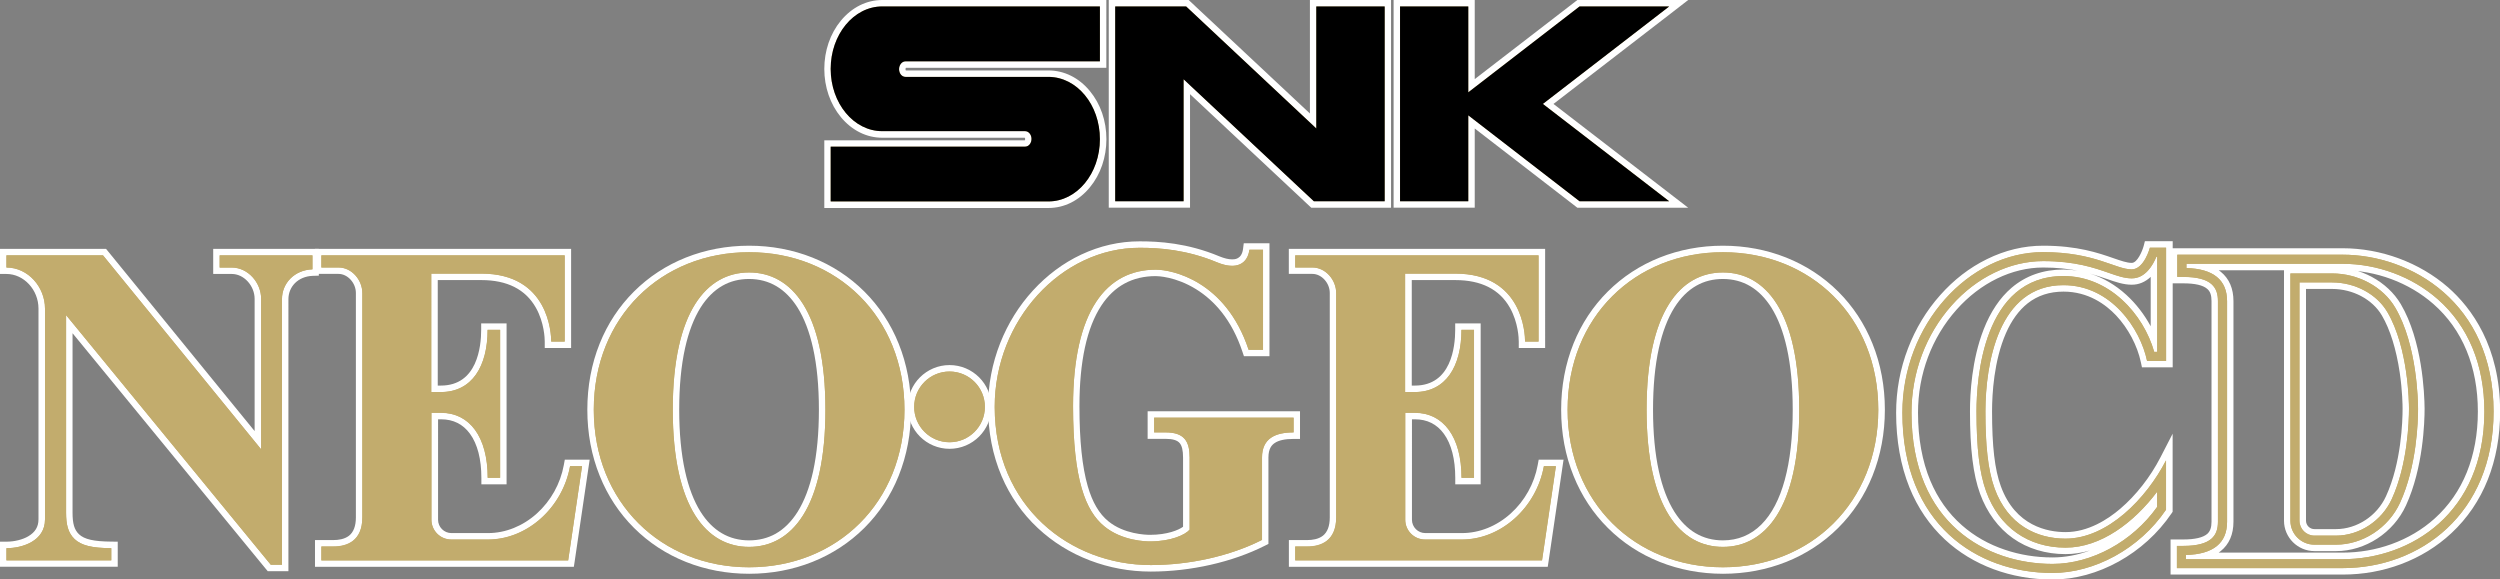 <?xml version="1.0" encoding="utf-8"?>
<!-- Generator: Adobe Illustrator 26.0.2, SVG Export Plug-In . SVG Version: 6.00 Build 0)  -->
<svg version="1.1" id="Layer_1" xmlns="http://www.w3.org/2000/svg" xmlns:xlink="http://www.w3.org/1999/xlink" x="0px" y="0px"
	 viewBox="0 0 3839 889.8" style="enable-background:new 0 0 3839 889.8;" xml:space="preserve">
<rect x="0" y="0" width="3839" height="889.8" fill="#808080" stroke="none"/>
<style type="text/css">
	.st0{display:none;}
	.st1{display:inline;}
	.st2{fill:#ED1C24;}
	.st3{fill-rule:evenodd;clip-rule:evenodd;fill:#FFD100;}
	.st4{fill:#231F20;}
	.st5{fill:#C2AC6D;}
	.st6{fill:#FCEA3C;}
	.st7{fill:#299DD8;}
	.st8{fill-rule:evenodd;clip-rule:evenodd;fill:#F91716;}
	.st9{fill:#F91716;}
	.st10{fill:#22CDC4;}
	.st11{fill:#CBB470;}
	.st12{fill:#FFFFFF;}
</style>
<g class="st0">
	<g class="st1">
		<g>
			<g>
				<g>
					<g>
						<g>
							<g>
								<g>
									<path d="M3724.1-79.6c-18.8-32-57.1-52.7-97.4-52.7h-64.3v381.8c0,20.4,16.6,36.9,37,36.9h33.4c41.3,0,81.1-26,98.8-64.6
										c25.8-56.2,27.8-125.4,27.8-145.2C3759.3,66.6,3758.4-21.4,3724.1-79.6z M3718.9,215.9c-15.5,33.8-50.2,56.5-86.2,56.5
										h-33.4c-12.7,0-23-10.3-23-23v-367.9h50.4c35.5,0,69.1,18,85.4,45.9c32.3,55.1,33.3,139.6,33.3,149
										C3745.4,95.6,3743.5,162.2,3718.9,215.9z"/>
									<path d="M3642.8-161.2h-255v34.3h9.1c44.5,0,53.6,16.7,53.6,37.4V251c0,20.6-9.2,37.4-53.6,37.4h-9.8v34.3h74.9h101.6h79.4
										c118.8,0,232.9-83,232.9-241.9C3875.7-87.2,3748.4-161.2,3642.8-161.2z M3642.8,308.7H3401v-6.5
										c42.1-1,63.5-18.3,63.5-51.2V-89.6c0-32.8-21.1-50-62.7-51.2v-6.5h241.1c53.8,0,107.3,19.9,146.8,54.6
										c47.2,41.4,72.1,101.4,72.1,173.5C3861.8,237.3,3748.3,308.7,3642.8,308.7z"/>
								</g>
								<path d="M3211.9-114.3c74,0,118.9,67.6,129.2,117h29.4v-174.9h-25c0,0-8.8,33.5-28.1,33.5c-25.1,0-56.7-26.6-136.8-26.6
									c-114.8,0-217.1,112.1-217.1,247.9C2963.5,255,3078.7,330,3195,330c64.5,0,134.3-37,175.4-97.6v-76.1
									c-30.1,58.5-90,120.7-155.2,120.7c-44,0-88.8-20.8-109.4-77.4c-10.6-29.1-14.2-67.9-14.2-119.2
									C3091.7,8.1,3110.8-114.3,3211.9-114.3z M3077.8,80.4c0,57.2,4.6,95.4,15,123.9c20,55,64.7,86.6,122.5,86.6
									c54.5,0,105.7-39,141.3-86.4V228c-38.1,53.6-101,88-161.5,88c-100.4,0-217.6-61.1-217.6-233.5c0-61.7,22-120.6,62-165.6
									c38.5-43.4,90-68.4,141.2-68.4c49,0,78.9,10.4,100.8,18c13.8,4.8,24.7,8.6,36,8.6c20.9,0,32.6-20.4,38-33.5h1.2v147h-4.6
									c-16.8-58.6-69.2-117-140.1-117C3087.5-128.2,3077.8,31.5,3077.8,80.4z"/>
							</g>
						</g>
						<path d="M509-160.3H365.8v18.8h18.7c25,0,45.3,23.3,45.3,48.3v232.3L185.7-160.3h-149v18.8c33.3,0,59.5,30,59.5,63.4v325.5
							c0,33.3-35.1,44.3-59.5,44.3v18.8h161.8v-18.8c-30.3-0.2-46.3-4.3-56.7-14.1c-10.3-9.8-13.1-22.8-13.1-40.7v-305l316,385.3
							H462v-410c0-24.3,19-44.9,47-45.9V-160.3z"/>
						<circle cx="1492.5" cy="73.7" r="54.6"/>
						<g>
							<path d="M1808.3,90.3V113h17.8c28.9,0,37,13.9,37,38.8v111.3c-6.6,8-29.1,18.2-61,18.2c-6.5,0-43.3-0.7-70.8-23.3
								c-28.8-23.6-48.2-71.5-48.2-185.3c0-148.2,52.1-210.9,127.7-210.9c24.6,0,107.9,16.6,143.4,123.7h22.2V-169h-21
								c-2.7,20.8-19.1,32.3-50.1,19.4c-46.8-19.5-88.7-22.4-119.4-22.4c-120.9,0-223.8,111.9-223.8,245.6
								c0,154,116.3,244.2,241.1,244.2c59.2,0,121.9-13.7,171.6-38.8V151.8c0-29.8,20.8-38.8,48.8-38.8V90.3H1808.3L1808.3,90.3z"/>
						</g>
						<g>
							<path d="M906.7,165.2C895,229.7,839.4,280.1,777,278.5h-53.8c-16.9,0-30.6-13.7-30.6-30.6v-165h14.8
								c44,0,72.1,36.9,72.1,100.3h19.2V70.8v-5.7V-45.2h-19.3c0,55.8-23.6,96.1-72.2,96.1h-14.8V-132h77.4
								C874-132,877.6-39.1,877.6-27.1h20.8V-128v-32.3H522.8v18.7h26.5c20.3,0,36.7,19.2,36.7,39.4v346.6
								c0,36.5-23.9,44.8-44.2,44.8h-19v21.4H586h317.8l21.4-145.4L906.7,165.2L906.7,165.2z"/>
							<g>
								<g>
									<path d="M1183.1-165.2c-135.5,0-239.8,99.8-239.8,243.2s104.4,243.2,239.8,243.2c135.5,0,239.9-99.8,239.9-243.2
										S1318.6-165.2,1183.1-165.2z M1183.1,289.8c-65.1,0-117.8-59.6-117.8-211.8s52.8-211.8,117.8-211.8
										c65.1,0,117.8,59.6,117.8,211.8C1301,230.2,1248.2,289.8,1183.1,289.8z"/>
								</g>
							</g>
						</g>
						<g>
							<path d="M2410,165.2c-11.7,64.5-67.3,114.9-129.7,113.3h-53.8c-16.9,0-30.6-13.7-30.6-30.6v-165h14.8
								c44,0,72.1,36.9,72.1,100.3h19.3V70.8v-5.7V-45.2h-19.4c0,55.8-23.6,96.1-72.2,96.1h-14.8V-132h77.4
								c104.2,0,107.8,92.9,107.8,104.9h20.8V-128v-32.3h-375.6v18.7h26.5c20.3,0,36.7,19.2,36.7,39.4v346.6
								c0,36.5-23.9,44.8-44.2,44.8h-19v21.4h63.2h317.8l21.4-145.4L2410,165.2L2410,165.2z"/>
							<g>
								<g>
									<path d="M2686.3-165.2c-135.5,0-239.8,99.8-239.8,243.2s104.4,243.2,239.8,243.2c135.5,0,239.9-99.8,239.9-243.2
										S2821.8-165.2,2686.3-165.2z M2686.3,289.8c-65.1,0-117.8-59.6-117.8-211.8s52.8-211.8,117.8-211.8
										c65.1,0,117.8,59.6,117.8,211.8C2804.3,230.2,2751.4,289.8,2686.3,289.8z"/>
								</g>
							</g>
						</g>
					</g>
				</g>
			</g>
		</g>
	</g>
	<g class="st1">
		<g>
			<g>
				<g>
					<g>
						<g>
							<g>
								<path d="M1309,894.4c0,53.1,35.7,96.1,79.5,96.1h220.7c5.5,0,9.9,5.5,9.9,12c0,6.7-4.4,12-9.9,12H1309v84.5h336.1
									c44,0,79.5-43.1,79.5-96.2c0-53.1-35.5-96.1-79.5-96.1h-220.7c-5.5,0-9.9-5.3-9.9-12c0-6.5,4.4-12.1,9.9-12.1h300.2V798
									h-336.1C1344.6,798,1309,841.3,1309,894.4z"/>
								<g>
									<polygon points="2058.6,798 2058.6,986.3 1857.7,798 1748.2,798 1748.2,1098.7 1853.8,1098.7 1853.8,910.3 2054.9,1098.7 
										2164.2,1098.7 2164.2,798 									"/>
								</g>
								<polygon points="2603.4,798 2465.1,798 2293.3,930.5 2293.3,798 2187.9,798 2187.9,1098.7 2293.3,1098.7 2293.3,966 
									2465.1,1098.7 2603.4,1098.7 2408.4,948.4 								"/>
							</g>
						</g>
					</g>
				</g>
			</g>
		</g>
	</g>
</g>
<g class="st0">
	<g class="st1">
		<g>
			<g>
				<path class="st5" d="M1255.6,313.7v-94.5h305.2c2.7,0,4.9-3.1,4.9-7c0-3.7-2.3-7-4.9-7h-220.7c-46.6,0-84.5-45.4-84.5-101.1
					c0-55.9,37.9-101.4,84.5-101.4h341.1v94.6H1376c-2.6,0-4.9,3.4-4.9,7.1c0,3.9,2.2,7,4.9,7h220.7c46.6,0,84.5,45.4,84.5,101.1
					c0,55.8-37.9,101.2-84.5,101.2H1255.6z"/>
				<path class="st12" d="M1676.2,7.7v84.6H1376c-5.5,0-9.9,5.6-9.9,12.1c0,6.7,4.4,12,9.9,12h220.7c44,0,79.5,43,79.5,96.1
					c0,53.1-35.5,96.2-79.5,96.2h-336.1v-84.5h300.2c5.5,0,9.9-5.3,9.9-12c0-6.5-4.4-12-9.9-12h-220.7c-43.8,0-79.5-43-79.5-96.1
					c0-53.1,35.6-96.4,79.5-96.4H1676.2 M1686.2-2.3h-10h-336.1c-24.3,0-47,11.3-63.9,31.9c-16.5,20-25.6,46.5-25.6,74.5
					c0,28,9.1,54.4,25.6,74.3c17,20.5,39.6,31.8,63.9,31.8h220.1c0.2,0.3,0.5,1,0.5,2c0,1-0.3,1.7-0.5,2h-299.6h-10v10v84.5v10h10
					h336.1c24.3,0,47-11.3,64-31.8c16.5-19.9,25.5-46.4,25.5-74.4c0-28-9.1-54.4-25.5-74.3c-16.9-20.5-39.6-31.8-64-31.8h-220.1
					c-0.2-0.3-0.5-1-0.5-2c0-1,0.3-1.7,0.6-2.1h299.5h10v-10V7.7V-2.3L1686.2-2.3z"/>
			</g>
			<g>
				<polygon class="st5" points="2004.5,313.4 1810.4,131.5 1810.4,313.4 1694.8,313.4 1694.8,2.7 1811.3,2.7 2005.2,184.4 
					2005.2,2.7 2120.8,2.7 2120.8,313.4 				"/>
				<path class="st12" d="M2115.8,7.7v300.7h-109.3L1805.4,120v188.4h-105.6V7.7h109.5L2010.2,196V7.7H2115.8 M2125.8-2.3h-10
					h-105.6h-10v10v165.2L1816.1,0.4l-2.9-2.7h-4h-109.5h-10v10v300.7v10h10h105.6h10v-10V143l184.3,172.6l2.9,2.7h4h109.3h10v-10
					V7.7V-2.3L2125.8-2.3z"/>
			</g>
			<g>
				<polygon class="st5" points="2415,313.4 2249.9,185.8 2249.9,313.4 2134.5,313.4 2134.5,2.7 2249.9,2.7 2249.9,130 2415,2.7 
					2569.7,2.7 2368.2,158.1 2569.7,313.4 				"/>
				<path class="st12" d="M2555,7.7l-195,150.4l195,150.3h-138.3l-171.8-132.7v132.7h-105.4V7.7h105.4v132.5L2416.7,7.7H2555
					 M2584.3-2.3H2555h-138.3h-3.4l-2.7,2.1l-155.7,120.1V7.7v-10h-10h-105.4h-10v10v300.7v10h10h105.4h10v-10V196l155.7,120.3
					l2.7,2.1h3.4H2555h29.4l-23.2-17.9l-184.7-142.4l184.7-142.5L2584.3-2.3L2584.3-2.3z"/>
			</g>
			<g>
				<path class="st5" d="M3551,843.5c-23.2,0-42-18.8-42-41.9V414.8h69.3c42.1,0,82,21.7,101.7,55.2c14.7,25,25.2,58,31.1,98.1
					c3,19.9,4.7,41.5,4.9,60.6c0,20.2-2,90.2-28.3,147.3c-18.5,40.4-60,67.5-103.3,67.5H3551z M3532.9,801.5c0,9.9,8.1,18,18,18
					h33.4c34.1,0,67-21.5,81.7-53.6c24.2-52.7,26-118.4,26-137.3c0-9.3-0.9-92.4-32.6-146.5c-15.4-26.4-47.2-43.4-81.1-43.4h-45.4
					V801.5z"/>
				<path class="st12" d="M3578.3,419.8c40.3,0,78.6,20.7,97.4,52.7c34.3,58.3,35.2,146.3,35.3,156.2c0,19.8-2,89-27.8,145.2
					c-17.7,38.6-57.5,64.6-98.8,64.6H3551c-20.4,0-37-16.5-37-36.9V419.8H3578.3 M3550.9,824.5h33.4c36,0,70.7-22.7,86.2-56.5
					c24.6-53.6,26.5-120.2,26.5-139.4c0-9.4-1-93.9-33.3-149c-16.3-27.9-49.9-45.9-85.4-45.9h-50.4v367.8
					C3527.9,814.2,3538.2,824.5,3550.9,824.5 M3578.3,409.8H3514h-10v10v381.8c0,25.9,21.1,46.9,47,46.9h33.4
					c45.2,0,88.6-28.3,107.9-70.4c26.6-58,28.7-129,28.7-149.4v-0.1l0-0.1c-0.2-23.6-3.6-104.9-36.7-161.2
					C3663.8,432.4,3622.1,409.8,3578.3,409.8L3578.3,409.8z M3537.9,443.7h40.4c32.1,0,62.2,16.1,76.8,40.9
					c12.7,21.7,22.2,52.1,27.5,88c4.2,28.7,4.4,51.6,4.4,55.9c0,18.6-1.8,83.5-25.6,135.2c-13.9,30.3-44.9,50.7-77.1,50.7h-33.4
					c-7.2,0-13-5.8-13-13V443.7L3537.9,443.7z"/>
			</g>
			<g>
				<path class="st5" d="M3333.7,879.8v-44.3h14.8c42.7,0,48.6-15.6,48.6-32.4V462.6c0-16.8-5.9-32.4-48.6-32.4h-14.1v-44.3h260
					c58.3,0,116.4,21.6,159.4,59.3c35.9,31.4,78.6,89.5,78.7,187.7c0,75.5-25.4,139.2-73.5,184.2c-43.2,40.4-101.6,62.7-164.4,62.7
					H3333.7z M3594.4,855.9c103.1,0,214-69.8,214-222.9c0-70.7-24.3-129.3-70.4-169.7c-38.6-33.9-90.9-53.4-143.5-53.4h-214.8
					c22.2,5.9,41.4,20.3,41.4,52.7v340.6c0,32.4-19.1,46.8-41.5,52.7H3594.4z"/>
				<path class="st12" d="M3594.4,390.9c105.6,0,232.9,74.1,233.1,242c0,158.9-114.1,241.9-232.9,241.9h-79.4h-101.6h-74.9v-34.3
					h9.8c44.4,0,53.6-16.8,53.6-37.4V462.6c0-20.7-9.1-37.4-53.6-37.4h-9.1v-34.3H3594.4 M3352.6,860.9h241.8
					c105.5,0,219-71.4,219-227.9c0-72.1-24.9-132.1-72.1-173.5c-39.5-34.7-93-54.6-146.8-54.6h-241.1v6.5
					c41.6,1.2,62.7,18.4,62.7,51.2v340.6c0,32.9-21.4,50.2-63.5,51.2V860.9 M3594.4,380.9h-255h-10v10v34.3v10h10h9.1
					c18,0,30.4,2.9,37,8.5c4.6,4,6.6,9.8,6.6,18.9v340.5c0,9.1-2.1,14.9-6.7,18.9c-6.6,5.7-19,8.5-36.9,8.5h-9.8h-10v10v34.3v10h10
					h74.9h101.6h79.4c31.2,0,61.5-5.4,90-16.1c29.4-11,55.6-27.2,77.8-48c49.1-46,75.1-110.9,75.1-187.8
					c-0.1-100.1-43.8-159.4-80.4-191.5C3713.2,402.9,3653.9,380.9,3594.4,380.9L3594.4,380.9z M3403.4,414.9h191.2
					c51.4,0,102.5,19,140.2,52.1c44.9,39.4,68.7,96.8,68.7,166c0,68.8-23,126-66.6,165.2c-19.2,17.3-41.7,30.6-67,39.7
					c-24.1,8.6-49.4,13-75.4,13h-191.1c1.1-0.8,2.1-1.5,3.1-2.4c13.1-10.5,19.7-25.8,19.7-45.3V462.6c0-19.5-6.5-34.7-19.4-45.2
					C3405.6,416.5,3404.5,415.7,3403.4,414.9L3403.4,414.9z"/>
			</g>
			<g>
				<path class="st5" d="M3146.6,887.2c-63.1,0-120.9-21.4-162.8-60.4c-48.2-44.9-73.7-111.3-73.7-192c0-33.7,6.1-66.6,18.1-97.8
					c11.5-29.9,27.9-57,48.6-80.4c42.1-47.5,98.7-74.7,155.3-74.7c52.2,0,83.9,11,107,19.1c12.1,4.2,21.7,7.5,29.8,7.5
					c12.6,0,21.1-21.5,23.3-29.8l1-3.7l3.9,0h30v184.9h-38.5l-0.8-4c-5.5-26.4-20.2-54.2-39.5-74.6c-16.5-17.5-44.7-38.4-84.9-38.4
					c-42.4,0-73.8,22.6-93.4,67.2c-18.9,43.1-21.8,95.2-21.9,122.5c0,54.9,4.3,91.1,13.9,117.5c9.3,25.4,24,44.8,43.9,57.4
					c17.1,10.9,38.2,16.7,60.8,16.7c28.6,0,58.9-12.9,87.5-37.2c24.8-21.1,47.3-49.8,63.2-80.8l9.4-18.4v98.3l-0.9,1.3
					C3285,848,3214.6,887.2,3146.6,887.2z M3132.3,405.7c-49.7,0-99.8,24.3-137.5,66.7c-39.2,44.1-60.7,101.7-60.7,162.3
					c0,40.3,6.6,76.4,19.5,107.3c11.6,27.7,28.4,51.4,50,70.4c37.3,32.8,88.1,50.9,143.1,50.9c58.1,0,119.3-33.2,156.5-84.6v-7.5
					c-40.6,49.1-89.7,77-136.3,77c-60.1,0-106.4-32.8-127.2-89.9c-10.6-29-15.3-67.7-15.3-125.6c0-26.7,2.7-78.3,20.8-124.6
					c10.3-26.5,24.4-47.5,41.7-62.3c20.9-17.9,46.7-27,76.7-27c34.1,0,66.5,13.1,93.7,37.8c20,18.2,36,41.8,46,67.4V411.6
					c-9.2,13.5-21,20.7-34.2,20.7c-12.1,0-23.3-3.9-37.5-8.8l-0.2-0.1C3209.9,415.9,3180.4,405.7,3132.3,405.7z"/>
				<path class="st12" d="M3322.1,380v174.9h-29.4c-10.3-49.4-55.2-117-129.2-117c-101.1,0-120.2,122.4-120.3,194.7
					c0,51.3,3.6,90.1,14.2,119.2c20.6,56.6,65.4,77.4,109.4,77.4c65.2,0,125.1-62.2,155.2-120.7v76.1
					c-41.1,60.6-110.9,97.6-175.4,97.6c-116.3,0-231.5-75-231.5-247.4c0-135.8,102.3-247.9,217.1-247.9
					c80.1,0,111.7,26.6,136.8,26.6c19.3,0,28.1-33.5,28.1-33.5H3322.1 M3269.1,427.3c-11.3,0-22.2-3.8-36-8.6
					c-21.9-7.6-51.8-18-100.8-18c-51.2,0-102.7,25-141.2,68.4c-40,45-62,103.9-62,165.6c0,172.4,117.2,233.5,217.6,233.5
					c60.5,0,123.4-34.4,161.5-88v-23.5c-35.6,47.4-86.8,86.4-141.3,86.4c-57.8,0-102.5-31.6-122.5-86.6c-10.4-28.5-15-66.7-15-123.9
					c0-49,9.7-208.7,134.2-208.8c70.9,0,123.3,58.4,140.1,117h4.6v-147h-1.2C3301.7,406.9,3290,427.3,3269.1,427.3 M3332.1,370h-10
					h-25h-7.7l-2,7.5c-2.2,8.1-9.8,26-18.4,26c-7.3,0-16.5-3.2-28.2-7.3c-23.5-8.2-55.6-19.3-108.6-19.3c-29.6,0-58.8,7-86.8,20.7
					c-26.9,13.2-51.2,31.9-72.3,55.7c-21.2,23.9-37.9,51.4-49.6,81.9c-12.2,31.8-18.4,65.3-18.4,99.6c0,42.6,6.9,81.3,20.5,115.1
					c12.7,31.4,31.1,58.5,54.8,80.5c42.8,39.8,101.8,61.7,166.2,61.7c69.6,0,141.7-40,183.7-102l1.7-2.5v-3.1v-76.1v-41.3
					l-18.9,36.7c-15.6,30.4-37.7,58.5-62,79.2c-19.3,16.4-49.6,36-84.3,36c-27.7,0-77.6-9.2-100-70.8
					c-9.4-25.8-13.6-61.5-13.6-115.8c0-26.9,2.9-78.2,21.4-120.4c8.8-20,20.1-35.5,33.6-46.2c15.3-12,33.9-18.1,55.2-18.1
					c38.4,0,65.4,20,81.2,36.8c18.6,19.7,32.9,46.7,38.2,72.2l1.7,8h8.1h29.4h10v-10V380V370L3332.1,370z M3146.7,858.2
					c-25.4,0-50-3.9-73.2-11.7c-25.3-8.5-47.8-21.2-66.7-37.9c-21-18.4-37.3-41.5-48.7-68.5c-12.7-30.3-19.1-65.7-19.1-105.4
					c0-59.4,21.1-115.8,59.5-159c36.7-41.3,85.4-65,133.7-65c20.9,0,38.3,2,53,4.8c-7.1-1.1-14.4-1.7-21.7-1.7
					c-31.2,0-58.2,9.5-80,28.2c-18,15.4-32.5,37-43.1,64.2c-18.4,47-21.1,99.4-21.1,126.4c0,58.5,4.8,97.8,15.6,127.3
					c10.5,28.9,28,52.6,50.7,68.7c22.7,16,50.8,24.5,81.2,24.5c12.5,0,25.2-1.9,37.8-5.6C3185.5,854.5,3165.8,858.2,3146.7,858.2
					L3146.7,858.2z M3298.3,501.3c-9.8-18.2-22.6-34.7-37.6-48.4c-17.1-15.6-36.2-26.7-56.5-33c9.8,2.7,18.2,5.6,25.6,8.2l0.1,0
					l0.1,0c14.1,4.9,26.2,9.1,39.2,9.1c10.8,0,20.7-4.2,29.2-12.1V501.3L3298.3,501.3z"/>
			</g>
			<g>
				<path class="st5" d="M393.9,874.4L85.3,498v291.1c0,18.7,3.2,29.1,11.5,37c9.4,8.8,24.8,12.5,53.3,12.7l5,0v28.8H-16.7v-28.8h5
					c13.4,0,26.6-3.3,36.4-9c12-7,18.1-17.2,18.1-30.3V474.1c0-31.7-25-58.4-54.5-58.4h-5v-28.8h156.4l236.7,290.4V459
					c0-23.1-18.8-43.3-40.3-43.3h-23.7v-28.8h153.2v31.4l-4.8,0.2c-24,0.9-42.2,18.4-42.2,40.9v415H393.9z"/>
				<path class="st12" d="M460.6,391.9v21.6c-28,1-47,21.6-47,45.9v410h-17.3l-316-385.3v305.1c0,17.8,2.8,30.8,13.1,40.6
					c10.4,9.8,26.4,13.9,56.7,14.1v18.8H-11.7v-18.8c24.4,0,59.5-11,59.5-44.3V474.1c0-33.4-26.2-63.4-59.5-63.4v-18.8h149
					l244.1,299.4V459c0-25-20.3-48.3-45.3-48.3h-18.7v-18.8H460.6 M470.6,381.9h-10H317.4h-10v10v18.8v10h10h18.7
					c9.1,0,17.8,4.1,24.7,11.5c6.8,7.4,10.6,17.1,10.6,26.8v204.2L145.1,385.5l-3-3.7h-4.7h-149h-10v10v18.8v10h10
					c26.8,0,49.5,24.5,49.5,53.4v325.5c0,11.3-5.1,19.8-15.6,26c-8.9,5.2-21.5,8.3-33.9,8.3h-10v10v18.8v10h10h161.8h10v-10v-18.8
					v-9.9l-9.9-0.1c-27.1-0.2-41.5-3.5-49.9-11.4c-7.2-6.8-10-16.2-10-33.3V512l298.3,363.7l3,3.7h4.7h17.3h10v-10v-410
					c0-9.3,3.6-18.1,10.1-24.6c6.8-6.9,16.5-10.9,27.3-11.3l9.6-0.3v-9.6v-21.6V381.9L470.6,381.9z"/>
			</g>
			<g>
				<path class="st5" d="M1444.1,685.4c-32.9,0-59.6-26.7-59.6-59.6c0-32.9,26.7-59.6,59.6-59.6s59.6,26.7,59.6,59.6
					C1503.7,658.6,1477,685.4,1444.1,685.4z"/>
				<path class="st12" d="M1444.1,571.2c30.2,0,54.6,24.4,54.6,54.6c0,30.2-24.4,54.6-54.6,54.6s-54.6-24.4-54.6-54.6
					C1389.5,595.6,1414,571.2,1444.1,571.2 M1444.1,561.2c-35.6,0-64.6,29-64.6,64.6c0,35.6,29,64.6,64.6,64.6
					c35.6,0,64.6-29,64.6-64.6C1508.7,590.1,1479.7,561.2,1444.1,561.2L1444.1,561.2z"/>
			</g>
			<g>
				<path class="st5" d="M1754.8,875c-64.8,0-125.5-23.3-170.8-65.7c-23.6-22.1-42-48.4-54.8-78.4c-13.6-31.9-20.5-67.3-20.5-105.1
					c0-135.8,104.8-250.6,228.8-250.6c28.6,0,72.3,2.4,121.3,22.8c8.1,3.4,15.3,5.1,21.4,5c15.8,0,20.6-11.1,21.8-20.5l0.6-4.4h30.4
					v164.5h-30.8l-1.1-3.4c-14.9-44.9-39.7-78.3-73.7-99.3c-25-15.5-50.6-20.9-65-20.9c-37.6,0-67.3,16-88,47.6
					c-23,35-34.7,88.3-34.7,158.3c0,99.2,14.3,155.2,46.4,181.4c25,20.6,58.1,22.2,67.6,22.2c28.3,0,49-8.5,56-15.2V704
					c0-25-8.4-33.8-32-33.8h-22.8v-32.7h225.3v32.7h-5c-30.3,0-43.8,10.4-43.8,33.8v130.3l-2.7,1.4
					C1879.2,860.6,1815.8,875,1754.8,875z"/>
				<path class="st12" d="M1737.5,380.2c30.7,0,72.6,2.9,119.4,22.4c9,3.7,16.8,5.4,23.3,5.4c16,0,24.8-10.1,26.8-24.8h21v154.5
					h-22.2C1870.3,430.6,1787,414,1762.4,414c-75.6,0-127.7,62.7-127.7,210.9c0,113.8,19.4,161.7,48.2,185.3
					c27.5,22.6,64.3,23.3,70.8,23.3c31.9,0,54.4-10.2,61-18.2V704c0-24.9-8.1-38.8-37-38.8h-17.8v-22.7h215.3v22.7
					c-28,0-48.8,9-48.8,38.8v127.2c-49.7,25.1-112.4,38.8-171.6,38.8c-124.8,0-241.1-90.2-241.1-244.2
					C1513.7,492.1,1616.6,380.2,1737.5,380.2 M1737.5,370.2c-31,0-61.4,6.9-90.2,20.5c-27.7,13.1-52.8,31.7-74.4,55.4
					c-21.6,23.6-38.6,51-50.5,81.2c-12.4,31.4-18.7,64.6-18.7,98.4c0,38.5,7,74.5,20.9,107.1c13.1,30.6,31.9,57.6,56,80.1
					c23,21.6,50.1,38.3,80.3,49.9c29.8,11.4,61.4,17.2,93.9,17.2c61.7,0,125.9-14.5,176.1-39.9l5.5-2.8v-6.2V704
					c0-14.1,5.5-19.5,9.6-22.3c6.2-4.3,16.1-6.5,29.2-6.5h10v-10v-22.7v-10h-10h-215.3h-10v10v22.7v10h10h17.8
					c10.8,0,18,2.1,21.7,6.6c3.5,4.1,5.3,11.4,5.3,22.2v107c-6.7,5-24.2,12.5-51,12.5c-6.5,0-40.1-1-64.5-21
					c-14.1-11.6-24.5-29.2-31.6-53.9c-8.7-30-12.9-70.4-12.9-123.7c0-69,11.4-121.3,33.9-155.5c19.8-30.1,48-45.4,83.8-45.4
					c3,0,30.6,0.6,62.4,20.2c14.8,9.2,28,21,39.3,35.2c13.6,17.1,24.4,37.8,32.3,61.4l2.3,6.9h7.2h22.2h10v-10V383.2v-10h-10h-21
					h-8.8l-1.1,8.7c-2.1,16.1-13.2,16.1-16.8,16.1c-5.5,0-12.1-1.6-19.5-4.7C1810.9,372.6,1766.5,370.2,1737.5,370.2L1737.5,370.2z"
					/>
			</g>
			<g>
				<path class="st5" d="M469.4,867.8v-31.4h24c26,0,39.2-13.4,39.2-39.8V450c0-18.3-14.8-34.4-31.7-34.4h-31.5v-28.7H855V530h-30.8
					v-5c0-4.9-0.7-30.5-14.2-54.5c-17-30.1-46.8-45.4-88.6-45.4H649V598h9.8c21.7,0,38.6-8.4,50.2-25c11.1-15.8,17-38.7,17-66.1v-5
					h29.3v238.4h-29.2v-5c0-59.7-25.1-95.3-67.1-95.3h-9.8v160.1c0,14.1,11.5,25.6,25.6,25.6l53.9,0c0.9,0,1.8,0,2.8,0
					c28.2,0,56.1-11.2,78.7-31.6c22.4-20.2,37.8-47.8,43.2-77.7l0.7-4.1h28.5l-22.9,155.4H469.4z"/>
				<path class="st12" d="M850,391.9v32.2V525h-20.8c0-12-3.6-104.9-107.8-104.9H644V603h14.8c48.6,0,72.2-40.3,72.2-96.1h19.3
					v110.3v5.7v112.4h-19.2C731.1,671.9,703,635,659,635h-14.8v165.1c0,16.9,13.7,30.6,30.6,30.6h53.8c1,0,1.9,0,2.9,0
					c61.2,0,115.3-49.8,126.8-113.3h18.5l-21.4,145.4H537.6h-63.2v-21.4h19c20.3,0,44.2-8.3,44.2-44.8V450
					c0-20.2-16.4-39.4-36.7-39.4h-26.5v-18.7H850 M860,381.9h-10H474.4h-10v10v18.7v10h10h26.5c14,0,26.7,14,26.7,29.4v346.6
					c0,13.2-3.6,22.7-10.6,28.2c-7,5.5-16.7,6.6-23.6,6.6h-19h-10v10v21.4v10h10h63.2h317.8h8.6l1.3-8.5l21.4-145.4l1.7-11.5h-11.6
					h-18.5H850l-1.5,8.2c-5.2,28.8-20,55.3-41.6,74.8c-21.6,19.5-48.4,30.3-75.3,30.3c-0.9,0-1.8,0-2.6,0l-0.1,0h-0.1h-53.8
					c-11.4,0-20.6-9.2-20.6-20.6V645h4.8c18.7,0,33.7,7.5,44.5,22.3c11.5,15.8,17.6,39.3,17.6,68v10h10h19.2h10v-10V622.9v-5.7
					V506.9v-10h-10H731h-10v10c0,25.9-6.1,86.1-62.2,86.1H654V430.1h67.4c39.9,0,68.2,14.4,84.3,42.9c12.9,22.9,13.5,47.4,13.5,52
					v10h10H850h10v-10V424.1v-32.2V381.9L860,381.9z"/>
			</g>
			<g>
				<path class="st5" d="M1134.7,878.4c-67.5,0-129.4-24.6-174.2-69.3c-45.5-45.4-70.6-108.9-70.6-178.9c0-70,25.1-133.6,70.6-178.9
					c44.8-44.7,106.7-69.3,174.2-69.3c67.5,0,129.4,24.6,174.3,69.3c45.5,45.4,70.6,108.9,70.6,178.9s-25.1,133.6-70.6,178.9
					C1264.2,853.8,1202.3,878.4,1134.7,878.4z M1134.7,423.3c-32.6,0-59.9,16.1-79,46.5c-22.4,35.6-33.8,89.6-33.8,160.3
					c0,70.8,11.3,124.7,33.7,160.3c19.4,30.8,46,46.5,79.1,46.5c32.6,0,60-16.1,79.1-46.5c22.4-35.6,33.7-89.6,33.7-160.3
					c0-70.8-11.3-124.7-33.7-160.3C1194.4,438.9,1167.8,423.3,1134.7,423.3z"/>
				<path class="st12" d="M1134.7,387c135.5,0,239.9,99.8,239.9,243.2s-104.4,243.2-239.9,243.2c-135.4,0-239.8-99.8-239.8-243.2
					S999.2,387,1134.7,387 M1134.7,841.9c65.1,0,117.9-59.6,117.8-211.8c0-152.2-52.7-211.8-117.8-211.8
					c-65,0-117.8,59.6-117.8,211.8S1069.6,841.9,1134.7,841.9 M1134.7,377c-68.9,0-132,25.1-177.8,70.7
					c-22.8,22.7-40.6,49.7-52.9,80.2c-12.7,31.5-19.1,65.9-19.1,102.2c0,36.3,6.4,70.7,19.2,102.2c12.3,30.5,30.1,57.5,52.9,80.2
					c45.8,45.6,108.9,70.7,177.7,70.7c68.9,0,132-25.1,177.8-70.7c22.8-22.7,40.6-49.7,52.9-80.2c12.7-31.5,19.2-65.9,19.2-102.2
					s-6.4-70.7-19.2-102.2c-12.3-30.5-30.1-57.5-52.9-80.2C1266.7,402.1,1203.6,377,1134.7,377L1134.7,377z M1134.7,831.9
					c-31.3,0-56.4-14.9-74.8-44.1c-10.4-16.5-18.4-37.5-23.9-62.5c-6-27.1-9-59.1-9-95.1c0-36,3-68,9-95.1c5.5-25,13.6-46,24-62.5
					c9.4-15,20.8-26.4,33.9-33.8c12.2-6.9,26-10.4,40.9-10.4c31.3,0,56.4,14.9,74.8,44.1c10.4,16.5,18.4,37.5,23.9,62.5
					c6,27.1,9,59.1,9,95.1c0,36-3,68-9,95.1c-5.5,25-13.6,46-23.9,62.5c-9.4,15-20.8,26.4-33.9,33.7
					C1163.5,828.4,1149.7,831.9,1134.7,831.9L1134.7,831.9z"/>
			</g>
			<g>
				<path class="st5" d="M1972.7,867.8v-31.4h24c26,0,39.2-13.4,39.2-39.8V450c0-18.3-14.8-34.4-31.7-34.4h-31.5v-28.7h385.6V530
					h-30.8v-5c0-4.9-0.7-30.5-14.2-54.5c-17-30.1-46.8-45.4-88.6-45.4h-72.4V598h9.8c21.7,0,38.6-8.4,50.2-25
					c11.1-15.8,17-38.7,17-66.1v-5h29.4v238.4h-29.3v-5c0-59.7-25.1-95.3-67.1-95.3h-9.8v160.1c0,14.1,11.5,25.6,25.6,25.6l53.9,0
					c0.9,0,1.8,0,2.8,0c28.2,0,56.1-11.2,78.7-31.6c22.4-20.2,37.8-47.8,43.2-77.7l0.7-4.1h28.5L2363,867.8H1972.7z"/>
				<path class="st12" d="M2353.3,391.9v32.2V525h-20.8c0-12-3.6-104.9-107.8-104.9h-77.4V603h14.8c48.6,0,72.2-40.3,72.2-96.1h19.4
					v110.3v5.7v112.4h-19.3c0-63.4-28.1-100.3-72.1-100.3h-14.8v165.1c0,16.9,13.7,30.6,30.6,30.6h53.8c1,0,1.9,0,2.9,0
					c61.2,0,115.3-49.8,126.8-113.3h18.5l-21.4,145.4h-317.8h-63.2v-21.4h19c20.3,0,44.2-8.3,44.2-44.8V450
					c0-20.2-16.4-39.4-36.7-39.4h-26.5v-18.7H2353.3 M2363.3,381.9h-10h-375.6h-10v10v18.7v10h10h26.5c14,0,26.7,14,26.7,29.4v346.6
					c0,13.2-3.6,22.7-10.6,28.2c-7,5.5-16.7,6.6-23.6,6.6h-19h-10v10v21.4v10h10h63.2h317.8h8.6l1.3-8.5l21.4-145.4l1.7-11.5h-11.6
					h-18.5h-8.3l-1.5,8.2c-5.2,28.8-20,55.3-41.6,74.8c-21.6,19.5-48.4,30.3-75.3,30.3c-0.9,0-1.8,0-2.6,0l-0.1,0h-0.1h-53.8
					c-11.4,0-20.6-9.2-20.6-20.6V645h4.8c18.7,0,33.7,7.5,44.5,22.3c11.5,15.8,17.6,39.3,17.6,68v10h10h19.3h10v-10V622.9v-5.7
					V506.9v-10h-10h-19.4h-10v10c0,25.9-6.1,86.1-62.2,86.1h-4.8V430.1h67.4c39.9,0,68.2,14.4,84.3,42.9
					c12.9,22.9,13.5,47.4,13.5,52v10h10h20.8h10v-10V424.1v-32.2V381.9L2363.3,381.9z"/>
			</g>
			<g>
				<path class="st5" d="M2637.9,878.4c-67.5,0-129.4-24.6-174.2-69.3c-45.5-45.4-70.6-108.9-70.6-178.9c0-70,25.1-133.6,70.6-178.9
					c44.8-44.7,106.7-69.3,174.2-69.3c67.5,0,129.4,24.6,174.3,69.3c45.5,45.4,70.6,108.9,70.6,178.9s-25.1,133.6-70.6,178.9
					C2767.4,853.8,2705.5,878.4,2637.9,878.4z M2637.9,423.3c-32.6,0-59.9,16.1-79,46.5c-22.4,35.6-33.8,89.6-33.8,160.3
					c0,70.8,11.3,124.7,33.7,160.3c19.4,30.8,46,46.5,79.1,46.5c24.6,0,45.8-8.8,63.1-26.1c32.6-32.7,49.8-95.2,49.7-180.7
					c0-70.8-11.3-124.7-33.7-160.3C2697.6,438.9,2671,423.3,2637.9,423.3z"/>
				<path class="st12" d="M2637.9,387c135.5,0,239.9,99.8,239.9,243.2s-104.4,243.2-239.9,243.2c-135.4,0-239.8-99.8-239.8-243.2
					S2502.4,387,2637.9,387 M2637.9,841.9c65.1,0,118-59.6,117.8-211.8c0-152.2-52.7-211.8-117.8-211.8
					c-65,0-117.8,59.6-117.8,211.8S2572.8,841.9,2637.9,841.9 M2637.9,377c-68.9,0-132,25.1-177.8,70.7
					c-22.8,22.7-40.6,49.7-52.9,80.2c-12.7,31.5-19.1,65.9-19.1,102.2c0,36.3,6.4,70.7,19.2,102.2c12.3,30.5,30.1,57.5,52.9,80.2
					c45.8,45.6,108.9,70.7,177.7,70.7c68.9,0,132-25.1,177.8-70.7c22.8-22.7,40.6-49.7,52.9-80.2c12.7-31.5,19.2-65.9,19.2-102.2
					s-6.4-70.7-19.2-102.2c-12.3-30.5-30.1-57.5-52.9-80.2C2769.9,402.1,2706.8,377,2637.9,377L2637.9,377z M2637.9,831.9
					c-31.3,0-56.4-14.9-74.8-44.1c-10.4-16.5-18.4-37.5-23.9-62.5c-6-27.1-9-59.1-9-95.1c0-36,3-68,9-95.1c5.5-25,13.6-46,24-62.5
					c9.4-15,20.8-26.4,33.9-33.8c12.2-6.9,26-10.4,40.9-10.4c31.3,0,56.4,14.9,74.8,44.1c10.4,16.5,18.4,37.5,23.9,62.5
					c6,27.1,9,59.1,9,95.1c0.1,84.2-16.6,145.4-48.2,177.2C2681.1,823.6,2661.1,831.9,2637.9,831.9L2637.9,831.9z"/>
			</g>
		</g>
		<g>
			<g>
				<g>
					<path d="M1676.2,212.5c0-53.1-35.5-96.1-79.5-96.1H1376c-5.5,0-9.9-5.3-9.9-12c0-6.5,4.4-12.1,9.9-12.1h300.2V7.7h-336.1
						c-43.9,0-79.5,43.3-79.5,96.4s35.7,96.1,79.5,96.1h220.7c5.5,0,9.9,5.5,9.9,12c0,6.7-4.4,12-9.9,12h-300.2v84.5h336.1
						C1640.7,308.7,1676.2,265.6,1676.2,212.5z"/>
				</g>
				<g>
					<polygon points="1805.4,120 2006.5,308.4 2115.8,308.4 2115.8,7.7 2010.2,7.7 2010.2,196 1809.3,7.7 1699.8,7.7 1699.8,308.4 
						1805.4,308.4 					"/>
				</g>
				<g>
					<polygon points="2244.9,175.7 2416.7,308.4 2555,308.4 2360,158.1 2555,7.7 2416.7,7.7 2244.9,140.2 2244.9,7.7 2139.5,7.7 
						2139.5,308.4 2244.9,308.4 					"/>
				</g>
			</g>
			<g>
				<g>
					<g>
						<g>
							<g>
								<g>
									<path class="st5" d="M3675.7,472.5c-18.8-32-57.1-52.7-97.4-52.7H3514v381.8c0,20.4,16.6,36.9,37,36.9h33.4
										c41.3,0,81.1-26,98.8-64.6c25.8-56.2,27.8-125.4,27.8-145.2C3710.9,618.8,3710,530.8,3675.7,472.5z M3670.5,768
										c-15.5,33.8-50.2,56.5-86.2,56.5h-33.4c-12.7,0-23-10.3-23-23V433.7h50.4c35.5,0,69.1,18,85.4,45.9
										c32.3,55.1,33.3,139.6,33.3,149C3697,647.8,3695.1,714.4,3670.5,768z"/>
									<path class="st5" d="M3594.4,390.9h-255v34.3h9.1c44.5,0,53.6,16.7,53.6,37.4v340.5c0,20.6-9.2,37.4-53.6,37.4h-9.8v34.3
										h74.9h101.6h79.4c118.8,0,232.9-83,232.9-241.9C3827.3,465,3700,390.9,3594.4,390.9z M3594.4,860.9h-241.8v-6.5
										c42.1-1,63.5-18.3,63.5-51.2V462.6c0-32.8-21.1-50-62.7-51.2v-6.5h241.1c53.8,0,107.3,19.9,146.8,54.6
										c47.2,41.4,72.1,101.4,72.1,173.5C3813.4,789.5,3699.9,860.9,3594.4,860.9z"/>
								</g>
								<path class="st5" d="M3163.5,437.9c74,0,118.9,67.6,129.2,117h29.4V380h-25c0,0-8.8,33.5-28.1,33.5
									c-25.1,0-56.7-26.6-136.8-26.6c-114.8,0-217.1,112.1-217.1,247.9c0,172.4,115.2,247.4,231.5,247.4
									c64.5,0,134.3-37,175.4-97.6v-76.1c-30.1,58.5-90,120.7-155.2,120.7c-44,0-88.8-20.8-109.4-77.4
									c-10.6-29.1-14.2-67.9-14.2-119.2C3043.3,560.3,3062.4,437.9,3163.5,437.9z M3029.4,632.6c0,57.2,4.6,95.4,15,123.9
									c20,55,64.7,86.6,122.5,86.6c54.5,0,105.7-39,141.3-86.4v23.5c-38.1,53.6-101,88-161.5,88c-100.4,0-217.6-61.1-217.6-233.5
									c0-61.7,22-120.6,62-165.6c38.5-43.4,90-68.4,141.2-68.4c49,0,78.9,10.4,100.8,18c13.8,4.8,24.7,8.6,36,8.6
									c20.9,0,32.6-20.4,38-33.5h1.2v147h-4.6c-16.8-58.6-69.2-117-140.1-117C3039.1,423.9,3029.4,583.6,3029.4,632.6z"/>
							</g>
						</g>
						<path class="st5" d="M460.6,391.9H317.4v18.8h18.7c25,0,45.3,23.3,45.3,48.3v232.3L137.3,391.9h-149v18.8
							c33.3,0,59.5,30,59.5,63.4v325.5c0,33.3-35.1,44.3-59.5,44.3v18.8h161.8v-18.8c-30.3-0.2-46.3-4.3-56.7-14.1
							C83.1,820,80.3,807,80.3,789.2V484.1l316,385.3h17.3v-410c0-24.3,19-44.9,47-45.9V391.9z"/>
						<circle class="st5" cx="1444.1" cy="625.8" r="54.6"/>
						<g>
							<path class="st5" d="M1759.9,642.5v22.7h17.8c28.9,0,37,13.9,37,38.8v111.3c-6.6,8-29.1,18.2-61,18.2
								c-6.5,0-43.3-0.7-70.8-23.3c-28.8-23.6-48.2-71.5-48.2-185.3c0-148.2,52.1-210.9,127.7-210.9c24.6,0,107.9,16.6,143.4,123.7
								h22.2V383.2h-21c-2.7,20.8-19.1,32.3-50.1,19.4c-46.8-19.5-88.7-22.4-119.4-22.4c-120.9,0-223.8,111.9-223.8,245.6
								c0,154,116.3,244.2,241.1,244.2c59.2,0,121.9-13.7,171.6-38.8V704c0-29.8,20.8-38.8,48.8-38.8v-22.7H1759.9L1759.9,642.5z"/>
						</g>
						<g>
							<path class="st5" d="M858.3,717.4c-11.7,64.5-67.3,114.9-129.7,113.3h-53.8c-16.9,0-30.6-13.7-30.6-30.6V635H659
								c44,0,72.1,36.9,72.1,100.3h19.2V622.9v-5.7V506.9H731c0,55.8-23.6,96.1-72.2,96.1H644V420.1h77.4
								c104.2,0,107.8,92.9,107.8,104.9H850V424.1v-32.2H474.4v18.7h26.5c20.3,0,36.7,19.2,36.7,39.4v346.6
								c0,36.5-23.9,44.8-44.2,44.8h-19v21.4h63.2h317.8l21.4-145.4H858.3z"/>
							<g>
								<g>
									<path class="st5" d="M1134.7,387c-135.5,0-239.8,99.8-239.8,243.2s104.4,243.2,239.8,243.2c135.5,0,239.9-99.8,239.9-243.2
										S1270.2,387,1134.7,387z M1134.7,841.9c-65.1,0-117.8-59.6-117.8-211.8s52.8-211.8,117.8-211.8
										c65.1,0,117.8,59.6,117.8,211.8C1252.6,782.3,1199.8,841.9,1134.7,841.9z"/>
								</g>
							</g>
						</g>
						<g>
							<path class="st5" d="M2361.6,717.4c-11.7,64.5-67.3,114.9-129.7,113.3h-53.8c-16.9,0-30.6-13.7-30.6-30.6V635h14.8
								c44,0,72.1,36.9,72.1,100.3h19.3V622.9v-5.7V506.9h-19.4c0,55.8-23.6,96.1-72.2,96.1h-14.8V420.1h77.4
								c104.2,0,107.8,92.9,107.8,104.9h20.8V424.1v-32.2h-375.6v18.7h26.5c20.3,0,36.7,19.2,36.7,39.4v346.6
								c0,36.5-23.9,44.8-44.2,44.8h-19v21.4h63.2h317.8l21.4-145.4H2361.6z"/>
							<g>
								<g>
									<path class="st5" d="M2637.9,387c-135.5,0-239.8,99.8-239.8,243.2s104.4,243.2,239.8,243.2c135.5,0,239.9-99.8,239.9-243.2
										S2773.4,387,2637.9,387z M2637.9,841.9c-65.1,0-117.8-59.6-117.8-211.8s52.8-211.8,117.8-211.8
										c65.1,0,117.8,59.6,117.8,211.8C2755.9,782.3,2703,841.9,2637.9,841.9z"/>
								</g>
							</g>
						</g>
					</g>
				</g>
			</g>
		</g>
	</g>
</g>
<g>
	<g>
		<g>
			<path class="st5" d="M1270.6,314.3v-94h303.6c2.7,0,4.9-3.1,4.9-7c0-3.7-2.3-7-4.9-7h-219.5c-46.3,0-84.1-45.1-84.1-100.6
				c0-55.6,37.7-100.9,84.1-100.9H1694v94.1h-303.6c-2.6,0-4.9,3.4-4.9,7.1c0,3.8,2.2,7,4.9,7h219.5c46.3,0,84.1,45.1,84.1,100.6
				c0,55.5-37.7,100.7-84.1,100.7H1270.6z"/>
			<path class="st12" d="M1689,9.9v84.2h-298.6c-5.5,0-9.8,5.6-9.8,12c0,6.7,4.4,11.9,9.8,11.9h219.5c43.8,0,79.1,42.8,79.1,95.6
				c0,52.8-35.3,95.7-79.1,95.7h-334.3v-84.1h298.6c5.5,0,9.8-5.3,9.8-11.9c0-6.5-4.4-11.9-9.8-11.9h-219.5
				c-43.6,0-79.1-42.8-79.1-95.6c0-52.8,35.4-95.9,79.1-95.9H1689 M1699,0h-9.9h-334.3c-24.1,0-46.7,11.3-63.6,31.8
				c-16.4,19.9-25.4,46.2-25.4,74.1c0,27.8,9.1,54.1,25.5,74c16.9,20.4,39.4,31.6,63.5,31.6h218.9c0.2,0.3,0.5,1,0.5,2
				c0,1-0.3,1.7-0.5,2h-298h-9.9v9.9v84.1v9.9h9.9h334.3c24.2,0,46.8-11.2,63.6-31.7c16.4-19.8,25.4-46.1,25.4-74
				c0-27.9-9-54.1-25.4-73.9c-16.8-20.4-39.4-31.6-63.6-31.6h-219c-0.2-0.3-0.5-1-0.5-2c0-1,0.3-1.7,0.6-2.1H1689h9.9v-9.9V9.9V0
				L1699,0z"/>
		</g>
		<g>
			<polygon class="st5" points="2015.6,314 1822.5,133.1 1822.5,314 1707.5,314 1707.5,5 1823.4,5 2016.3,185.8 2016.3,5 2131.3,5 
				2131.3,314 			"/>
			<path class="st12" d="M2126.3,9.9v299.1h-108.7l-200-187.4v187.4h-105V9.9h108.9l199.8,187.3V9.9H2126.3 M2136.3,0h-9.9h-105
				h-9.9v9.9v164.4L1828.2,2.7l-2.9-2.7h-3.9h-108.9h-9.9v9.9v299.1v9.9h9.9h105h9.9v-9.9V144.6l183.3,171.7l2.9,2.7h3.9h108.7h9.9
				v-9.9V9.9V0L2136.3,0z"/>
		</g>
		<g>
			<polygon class="st5" points="2423.9,314 2259.7,187.2 2259.7,314 2144.9,314 2144.9,5 2259.7,5 2259.7,131.6 2423.9,5 2577.8,5 
				2377.4,159.6 2577.8,314 			"/>
			<path class="st12" d="M2563.2,9.9l-194,149.6l194,149.5h-137.6l-170.9-132v132h-104.8V9.9h104.8v131.8L2425.6,9.9H2563.2
				 M2592.4,0h-29.2h-137.6h-3.4l-2.7,2.1l-154.9,119.4V9.9V0h-9.9h-104.8h-9.9v9.9v299.1v9.9h9.9h104.8h9.9v-9.9V197.3l154.9,119.6
				l2.7,2.1h3.4h137.6h29.2l-23.1-17.8l-183.8-141.6l183.8-141.7L2592.4,0L2592.4,0z"/>
		</g>
		<g>
			<path class="st5" d="M3554,841.4c-23,0-41.8-18.7-41.8-41.7V414.9h68.9c41.9,0,81.6,21.5,101.2,54.9c14.6,24.9,25,57.7,30.9,97.5
				c2.9,19.8,4.7,41.2,4.9,60.3c0,20.1-2,89.8-28.1,146.6c-18.4,40.2-59.7,67.2-102.8,67.2H3554z M3536,799.6
				c0,9.9,8,17.9,17.9,17.9h33.2c34,0,66.6-21.4,81.2-53.3c24-52.4,25.9-117.8,25.9-136.6c0-9.2-0.9-91.9-32.4-145.7
				c-15.3-26.2-47-43.2-80.7-43.2H3536V799.6z"/>
			<path class="st12" d="M3581.2,419.9c40.1,0,78.2,20.6,96.9,52.4c34.1,58,35,145.5,35.1,155.4c0,19.7-2,88.5-27.7,144.4
				c-17.6,38.4-57.2,64.3-98.3,64.3H3554c-20.3,0-36.8-16.4-36.8-36.7V419.9H3581.2 M3553.9,822.5h33.2c35.8,0,70.3-22.6,85.7-56.2
				c24.5-53.3,26.4-119.6,26.4-138.7c0-9.4-1-93.4-33.1-148.2c-16.2-27.8-49.6-45.7-85-45.7H3531v365.9
				C3531,812.2,3541.3,822.5,3553.9,822.5 M3581.2,409.9h-64h-9.9v9.9v379.8c0,25.7,21,46.7,46.8,46.7h33.2
				c45,0,88.1-28.2,107.3-70.1c26.5-57.7,28.6-128.3,28.6-148.6v-0.1l0-0.1c-0.2-23.5-3.6-104.4-36.5-160.3
				C3666.2,432.4,3624.8,409.9,3581.2,409.9L3581.2,409.9z M3541,443.7h40.2c31.9,0,61.9,16,76.4,40.7
				c12.7,21.6,22.1,51.9,27.4,87.6c4.2,28.6,4.4,51.3,4.4,55.6c0,18.5-1.8,83.1-25.5,134.5c-13.8,30.2-44.7,50.4-76.7,50.4h-33.2
				c-7.1,0-12.9-5.8-12.9-12.9V443.7L3541,443.7z"/>
		</g>
		<g>
			<path class="st5" d="M3337.8,877.5v-44.1h14.7c42.5,0,48.3-15.5,48.3-32.2V462.5c0-16.7-5.9-32.2-48.3-32.2h-14v-44.1h258.6
				c58,0,115.8,21.5,158.5,59c35.7,31.3,78.2,89.1,78.3,186.7c0,75.1-25.3,138.5-73.1,183.2c-43,40.2-101.1,62.4-163.6,62.4H3337.8z
				 M3597.2,853.7c102.5,0,212.9-69.4,212.9-221.7c0-70.3-24.2-128.7-70-168.9c-38.4-33.7-90.4-53.1-142.8-53.1h-213.7
				c22.1,5.8,41.2,20.2,41.2,52.4v338.8c0,32.2-19,46.6-41.3,52.4H3597.2z"/>
			<path class="st12" d="M3597.2,391.1c105,0,231.7,73.7,231.9,240.7c0,158.1-113.5,240.6-231.7,240.6h-79h-101.1h-74.5v-34.1h9.7
				c44.2,0,53.3-16.7,53.3-37.2V462.5c0-20.6-9.1-37.2-53.3-37.2h-9.1v-34.1H3597.2 M3356.6,858.7h240.5
				c104.9,0,217.9-71,217.9-226.7c0-71.7-24.8-131.4-71.7-172.6c-39.3-34.5-92.5-54.3-146-54.3h-239.8v6.5
				c41.4,1.2,62.4,18.3,62.4,50.9v338.8c0,32.7-21.3,49.9-63.2,50.9V858.7 M3597.2,381.2h-253.7h-9.9v9.9v34.1v9.9h9.9h9.1
				c17.9,0,30.3,2.8,36.8,8.5c4.6,3.9,6.6,9.7,6.6,18.8v338.7c0,9-2.1,14.8-6.6,18.8c-6.5,5.6-18.9,8.5-36.7,8.5h-9.7h-9.9v9.9v34.1
				v9.9h9.9h74.5h101.1h79c31.1,0,61.2-5.4,89.5-16c29.2-11,55.3-27,77.4-47.7c48.9-45.7,74.7-110.4,74.7-186.9
				c-0.1-99.5-43.6-158.5-80-190.5C3715.4,403.1,3656.4,381.2,3597.2,381.2L3597.2,381.2z M3407.1,415h190.1
				c51.1,0,102,18.9,139.5,51.8c44.7,39.2,68.3,96.3,68.3,165.1c0,68.5-22.9,125.3-66.3,164.3c-19.1,17.2-41.5,30.4-66.7,39.5
				c-23.9,8.6-49.2,12.9-75,12.9H3407c1.1-0.7,2.1-1.5,3.1-2.3c13-10.5,19.6-25.7,19.6-45.1V462.5c0-19.4-6.5-34.5-19.3-45
				C3409.4,416.6,3408.3,415.8,3407.1,415L3407.1,415z"/>
		</g>
		<g>
			<path class="st5" d="M3151.7,884.8c-62.8,0-120.3-21.3-161.9-60.1c-48-44.6-73.3-110.7-73.3-191c0-33.5,6.1-66.2,18-97.3
				c11.4-29.8,27.7-56.7,48.4-80c41.9-47.2,98.2-74.3,154.5-74.3c51.9,0,83.4,11,106.4,19c12,4.2,21.6,7.5,29.7,7.5
				c12.6,0,21-21.4,23.1-29.6l1-3.7l3.8,0h29.8v183.9H3293l-0.8-4c-5.5-26.2-20.1-54-39.2-74.2c-16.4-17.4-44.4-38.2-84.4-38.2
				c-42.2,0-73.4,22.5-93,66.9c-18.8,42.8-21.7,94.7-21.7,121.8c0,54.6,4.3,90.6,13.8,116.9c9.2,25.3,23.9,44.5,43.7,57.1
				c17.1,10.9,38,16.6,60.5,16.6c28.5,0,58.6-12.8,87.1-37c24.7-21,47.1-49.6,62.9-80.3l9.4-18.3v97.8l-0.9,1.3
				C3289.4,845.9,3219.3,884.8,3151.7,884.8z M3137.5,405.9c-49.5,0-99.3,24.2-136.7,66.4c-39,43.8-60.4,101.2-60.4,161.4
				c0,40.1,6.5,76,19.4,106.7c11.6,27.6,28.3,51.2,49.7,70c37.1,32.6,87.6,50.6,142.4,50.6c57.8,0,118.7-33,155.7-84.2v-7.4
				c-40.4,48.8-89.2,76.6-135.6,76.6c-59.7,0-105.9-32.6-126.5-89.4c-10.5-28.8-15.2-67.4-15.2-125c0-26.5,2.7-77.9,20.6-123.9
				c10.3-26.4,24.3-47.2,41.5-61.9c20.8-17.8,46.5-26.8,76.3-26.8c34,0,66.2,13,93.2,37.6c19.9,18.1,35.8,41.5,45.8,67V411.7
				c-9.1,13.4-20.8,20.6-34,20.6c-12.1,0-23.2-3.9-37.4-8.8l-0.2-0.1C3214.6,416,3185.3,405.9,3137.5,405.9z"/>
			<path class="st12" d="M3326.3,380.3v174h-29.2c-10.2-49.1-54.9-116.4-128.5-116.4c-100.6,0-119.6,121.8-119.7,193.7
				c0,51,3.6,89.6,14.1,118.6c20.5,56.3,65.1,77,108.8,77c64.9,0,124.4-61.9,154.4-120.1v75.7c-40.9,60.3-110.3,97.1-174.5,97.1
				c-115.7,0-230.3-74.6-230.3-246.1c0-135.1,101.8-246.6,216-246.6c79.7,0,111.1,26.5,136.1,26.5c19.2,0,28-33.3,28-33.3H3326.3
				 M3273.6,427.4c-11.2,0-22.1-3.8-35.8-8.6c-21.8-7.6-51.5-17.9-100.3-17.9c-50.9,0-102.2,24.9-140.5,68
				c-39.8,44.8-61.7,103.4-61.7,164.7c0,171.5,116.6,232.3,216.5,232.3c60.2,0,122.8-34.2,160.7-87.5V755
				c-35.4,47.2-86.3,85.9-140.6,85.9c-57.5,0-102-31.4-121.9-86.1c-10.3-28.4-14.9-66.4-14.9-123.3c0-48.7,9.6-207.6,133.5-207.7
				c70.5,0,122.7,58.1,139.4,116.4h4.6V394h-1.2C3306,407.1,3294.4,427.4,3273.6,427.4 M3336.2,370.4h-9.9h-24.9h-7.7l-1.9,7.4
				c-2.2,8.1-9.8,25.9-18.3,25.9c-7.3,0-16.4-3.2-28-7.2c-23.3-8.1-55.3-19.2-108-19.2c-29.5,0-58.5,6.9-86.3,20.6
				c-26.8,13.1-51,31.8-71.9,55.4c-21.1,23.7-37.7,51.2-49.3,81.5c-12.2,31.7-18.3,65-18.3,99.1c0,42.4,6.9,80.9,20.4,114.5
				c12.6,31.3,31,58.2,54.5,80.1c42.6,39.6,101.3,61.4,165.3,61.4c69.2,0,140.9-39.8,182.7-101.5l1.7-2.5v-3.1v-75.7V666l-18.8,36.5
				c-15.6,30.2-37.5,58.2-61.7,78.8c-19.2,16.4-49.4,35.8-83.8,35.8c-27.6,0-77.2-9.2-99.5-70.4c-9.4-25.7-13.5-61.2-13.5-115.2
				c0-26.7,2.9-77.8,21.3-119.8c8.7-19.9,20-35.3,33.4-45.9c15.2-12,33.7-18,55-18c38.2,0,65,19.9,80.8,36.6
				c18.5,19.6,32.7,46.5,38,71.8l1.7,7.9h8.1h29.2h9.9v-9.9v-174V370.4L3336.2,370.4z M3151.8,856c-25.2,0-49.7-3.9-72.8-11.7
				c-25.2-8.4-47.5-21.1-66.3-37.7c-20.8-18.3-37.1-41.3-48.4-68.2c-12.6-30.1-19-65.4-19-104.8c0-59,21-115.2,59.2-158.1
				c36.5-41.1,85-64.7,133-64.7c20.8,0,38.1,2,52.7,4.8c-7.1-1.1-14.3-1.7-21.6-1.7c-31.1,0-57.9,9.5-79.6,28
				c-17.9,15.3-32.3,36.8-42.9,63.9c-18.3,46.8-21,98.8-21,125.7c0,58.2,4.8,97.2,15.5,126.7c10.5,28.7,27.9,52.4,50.4,68.3
				c22.6,16,50.5,24.4,80.8,24.4c12.5,0,25-1.9,37.6-5.6C3190.4,852.4,3170.8,856,3151.8,856L3151.8,856z M3302.6,501
				c-9.8-18.1-22.5-34.6-37.4-48.2c-17-15.5-36-26.5-56.2-32.8c9.7,2.7,18,5.6,25.4,8.1l0.1,0l0.1,0c14,4.9,26.1,9.1,39,9.1
				c10.8,0,20.6-4.1,29-12V501L3302.6,501z"/>
		</g>
		<g>
			<path class="st5" d="M413.5,872.1l-307-374.3v289.6c0,18.6,3.2,28.9,11.5,36.8c9.3,8.8,24.7,12.5,53,12.7l4.9,0v28.6H5v-28.6h5
				c13.3,0,26.5-3.3,36.2-8.9c12-7,18-17.1,18-30.2V473.9c0-31.5-24.8-58.1-54.2-58.1H5v-28.6h155.6L396,676V458.9
				c0-22.9-18.7-43.1-40.1-43.1h-23.6v-28.6h152.4v31.3l-4.8,0.2c-23.9,0.9-42,18.3-42,40.7v412.8H413.5z"/>
			<path class="st12" d="M479.8,392.1v21.5c-27.9,1-46.8,21.5-46.8,45.7v407.9h-17.2L101.5,483.9v303.5c0,17.7,2.8,30.6,13,40.4
				c10.3,9.7,26.3,13.8,56.4,14v18.7H9.9v-18.7c24.3,0,59.2-10.9,59.2-44.1V473.9c0-33.2-26.1-63.1-59.2-63.1v-18.7h148.2L401,690
				V458.9c0-24.9-20.2-48-45.1-48h-18.6v-18.7H479.8 M489.7,382.2h-9.9H337.3h-9.9v9.9v18.7v9.9h9.9h18.6c9,0,17.7,4.1,24.5,11.5
				c6.7,7.3,10.6,17.1,10.6,26.6V662L165.9,385.9l-3-3.7h-4.7H9.9H0v9.9v18.7v9.9h9.9c26.7,0,49.2,24.3,49.2,53.1v323.8
				c0,11.3-5.1,19.7-15.6,25.9c-8.8,5.2-21.4,8.3-33.7,8.3H0v9.9v18.7v9.9h9.9h161h9.9v-9.9v-18.7v-9.9l-9.9-0.1
				c-26.9-0.2-41.3-3.5-49.6-11.3c-7.1-6.8-9.9-16.1-9.9-33.1V511.7l296.7,361.8l3,3.6h4.7H433h9.9v-9.9V459.3c0-9.3,3.6-18,10-24.5
				c6.8-6.8,16.4-10.8,27.1-11.2l9.6-0.3v-9.6v-21.5V382.2L489.7,382.2z"/>
		</g>
		<g>
			<path class="st5" d="M1458.1,684.1c-32.7,0-59.3-26.6-59.3-59.3c0-32.7,26.6-59.3,59.3-59.3c32.7,0,59.3,26.6,59.3,59.3
				C1517.4,657.5,1490.8,684.1,1458.1,684.1z"/>
			<path class="st12" d="M1458.1,570.5c30,0,54.3,24.3,54.3,54.3c0,30-24.3,54.3-54.3,54.3c-30,0-54.3-24.3-54.3-54.3
				C1403.8,594.8,1428.1,570.5,1458.1,570.5 M1458.1,560.6c-35.4,0-64.3,28.8-64.3,64.3c0,35.4,28.8,64.3,64.3,64.3
				c35.4,0,64.3-28.8,64.3-64.3C1522.4,589.4,1493.6,560.6,1458.1,560.6L1458.1,560.6z"/>
		</g>
		<g>
			<path class="st5" d="M1767.2,872.7c-64.5,0-124.8-23.2-169.9-65.4c-23.5-21.9-41.8-48.2-54.5-78c-13.5-31.7-20.4-66.9-20.4-104.5
				c0-135.1,104.2-249.3,227.6-249.3c28.5,0,71.9,2.3,120.7,22.7c8,3.3,15.2,5,21.3,5c15.7,0,20.5-11.1,21.7-20.4l0.6-4.3h30.2
				v163.6h-30.6l-1.1-3.4c-14.8-44.6-39.4-77.9-73.3-98.8c-24.8-15.4-50.3-20.8-64.6-20.8c-37.4,0-66.9,15.9-87.6,47.4
				c-22.9,34.8-34.5,87.8-34.5,157.5c0,98.7,14.2,154.3,46.1,180.5c24.9,20.5,57.8,22.1,67.3,22.1c28.2,0,48.7-8.4,55.7-15.1V702.6
				c0-24.8-8.3-33.6-31.8-33.6h-22.7v-32.5h224.1V669h-5c-30.1,0-43.6,10.4-43.6,33.6v129.6l-2.7,1.4
				C1890.9,858.4,1827.9,872.7,1767.2,872.7z"/>
			<path class="st12" d="M1750,380.5c30.5,0,72.2,2.9,118.8,22.3c9,3.7,16.7,5.4,23.2,5.4c15.9,0,24.7-10,26.6-24.7h20.9v153.7
				h-22.1c-35.3-106.5-118.2-123.1-142.6-123.1c-75.2,0-127,62.4-127,209.8c0,113.2,19.3,160.9,47.9,184.3
				c27.4,22.5,64,23.2,70.4,23.2c31.7,0,54.1-10.1,60.7-18.1V702.6c0-24.8-8.1-38.6-36.8-38.6h-17.7v-22.6h214.2V664
				c-27.9,0-48.5,9-48.5,38.6v126.5c-49.4,25-111.8,38.6-170.7,38.6c-124.1,0-239.8-89.7-239.8-242.9
				C1527.4,491.8,1629.7,380.5,1750,380.5 M1750,370.6c-30.9,0-61.1,6.9-89.8,20.4c-27.6,13-52.5,31.6-74,55.1
				c-21.5,23.5-38.4,50.7-50.3,80.8c-12.3,31.3-18.6,64.2-18.6,97.9c0,38.3,7,74.1,20.8,106.5c13,30.5,31.7,57.3,55.7,79.7
				c22.9,21.4,49.8,38.1,79.9,49.6c29.7,11.3,61.1,17.1,93.4,17.1c61.4,0,125.3-14.5,175.2-39.7l5.5-2.8v-6.1V702.6
				c0-14.1,5.4-19.4,9.5-22.2c6.2-4.3,16-6.4,29.1-6.4h9.9V664v-22.6v-9.9h-9.9h-214.2h-9.9v9.9V664v9.9h9.9h17.7
				c10.8,0,17.9,2.1,21.6,6.5c3.5,4.1,5.2,11.3,5.2,22.1v106.4c-6.6,4.9-24.1,12.4-50.7,12.4c-6.5,0-39.9-1-64.1-20.9
				c-14.1-11.5-24.4-29.1-31.5-53.6c-8.6-29.8-12.8-70-12.8-123c0-68.7,11.3-120.7,33.7-154.7c19.7-29.9,47.7-45.1,83.4-45.1
				c3,0,30.5,0.6,62,20.1c14.7,9.1,27.9,20.9,39.1,35c13.5,17,24.3,37.6,32.1,61.1l2.3,6.8h7.2h22.1h9.9v-9.9V383.5v-9.9h-9.9h-20.9
				h-8.7l-1.1,8.7c-2.1,16-13.1,16-16.8,16c-5.5,0-12-1.6-19.4-4.6C1823,372.9,1778.9,370.6,1750,370.6L1750,370.6z"/>
		</g>
		<g>
			<path class="st5" d="M488.5,865.5v-31.2h23.9c25.9,0,39-13.3,39-39.6V449.9c0-18.2-14.7-34.2-31.5-34.2h-31.3v-28.6h383.6v142.4
				h-30.6v-5c0-4.9-0.7-30.4-14.1-54.2c-16.9-30-46.5-45.2-88.2-45.2h-72v172h9.7c21.6,0,38.4-8.4,50-24.9
				c11-15.7,16.9-38.5,16.9-65.8v-5h29.1v237.2h-29v-5c0-59.4-25-94.8-66.7-94.8h-9.7v159.3c0,14,11.4,25.5,25.5,25.5l53.6,0
				c0.9,0,1.8,0,2.7,0c28,0,55.8-11.2,78.3-31.4c22.3-20.1,37.6-47.6,43-77.3l0.7-4.1h28.3l-22.8,154.6H488.5z"/>
			<path class="st12" d="M867.1,392.1v32v100.4h-20.7c0-11.9-3.6-104.4-107.2-104.4h-77v181.9h14.7c48.3,0,71.8-40.1,71.8-95.6H768
				v109.7v5.7v111.8h-19.1c0-63.1-28-99.8-71.7-99.8h-14.7v164.2c0,16.8,13.6,30.4,30.4,30.4h53.5c1,0,1.9,0,2.9,0
				c60.9,0,114.7-49.6,126.1-112.7h18.4l-21.3,144.6H556.4h-62.9v-21.3h18.9c20.2,0,44-8.3,44-44.6V449.9
				c0-20.1-16.3-39.2-36.5-39.2h-26.4v-18.6H867.1 M877.1,382.2h-9.9H493.5h-9.9v9.9v18.6v9.9h9.9h26.4c13.9,0,26.6,13.9,26.6,29.2
				v344.8c0,13.1-3.6,22.6-10.6,28.1c-7,5.4-16.6,6.6-23.4,6.6h-18.9h-9.9v9.9v21.3v9.9h9.9h62.9h316.1h8.6l1.3-8.5l21.3-144.6
				l1.7-11.4h-11.5h-18.4h-8.3l-1.5,8.2c-5.2,28.6-19.9,55-41.4,74.4c-21.5,19.4-48.2,30.1-74.9,30.1c-0.9,0-1.8,0-2.6,0l-0.1,0
				h-0.1h-53.5c-11.3,0-20.5-9.2-20.5-20.5V643.9h4.8c18.6,0,33.5,7.5,44.2,22.2c11.5,15.7,17.5,39.1,17.5,67.7v9.9h9.9H768h9.9
				v-9.9V621.9v-5.7V506.5v-9.9H768h-19.2h-9.9v9.9c0,25.8-6,85.6-61.9,85.6h-4.8v-162h67c39.7,0,67.9,14.3,83.8,42.6
				c12.8,22.8,13.5,47.1,13.5,51.8v9.9h9.9h20.7h9.9v-9.9V424.2v-32V382.2L877.1,382.2z"/>
		</g>
		<g>
			<path class="st5" d="M1150.3,876.1c-67.2,0-128.7-24.5-173.3-68.9c-45.3-45.1-70.2-108.3-70.2-178c0-69.7,24.9-132.9,70.2-178
				c44.6-44.4,106.1-68.9,173.3-68.9c67.2,0,128.8,24.5,173.4,68.9c45.3,45.1,70.2,108.3,70.2,178s-24.9,132.9-70.2,178
				C1279.1,851.6,1217.5,876.1,1150.3,876.1z M1150.3,423.4c-32.4,0-59.6,16-78.6,46.2c-22.3,35.4-33.6,89.1-33.6,159.5
				c0,70.4,11.3,124,33.5,159.5c19.3,30.7,45.7,46.2,78.7,46.2c32.5,0,59.7-16,78.7-46.2c22.3-35.4,33.6-89.1,33.5-159.5
				c0-70.4-11.3-124-33.5-159.5C1209.7,438.9,1183.3,423.4,1150.3,423.4z"/>
			<path class="st12" d="M1150.3,387.3c134.8,0,238.6,99.3,238.6,241.9s-103.9,241.9-238.6,241.9c-134.7,0-238.5-99.3-238.5-241.9
				S1015.6,387.3,1150.3,387.3 M1150.3,839.8c64.8,0,117.3-59.3,117.2-210.7c0-151.4-52.4-210.7-117.2-210.7
				c-64.7,0-117.2,59.3-117.2,210.7S1085.6,839.8,1150.3,839.8 M1150.3,377.3c-68.5,0-131.3,25-176.8,70.4
				c-22.7,22.6-40.4,49.5-52.6,79.8c-12.6,31.4-19,65.6-19,101.7c0,36.1,6.4,70.3,19.1,101.7c12.2,30.3,29.9,57.2,52.6,79.8
				c45.5,45.4,108.3,70.4,176.8,70.4c68.5,0,131.3-25,176.9-70.4c22.7-22.6,40.4-49.5,52.6-79.8c12.6-31.4,19.1-65.6,19.1-101.7
				s-6.4-70.3-19.1-101.7c-12.2-30.3-29.9-57.2-52.6-79.8C1281.7,402.3,1218.9,377.3,1150.3,377.3L1150.3,377.3z M1150.3,829.8
				c-31.1,0-56.1-14.8-74.5-43.9c-10.3-16.4-18.3-37.3-23.8-62.2c-6-27-9-58.8-9-94.6c0-35.8,3-67.7,9-94.6
				c5.5-24.8,13.5-45.7,23.8-62.2c9.4-14.9,20.7-26.2,33.7-33.6c12.1-6.9,25.8-10.3,40.7-10.3c31.1,0,56.1,14.8,74.5,43.9
				c10.3,16.4,18.3,37.3,23.8,62.2c6,27,9,58.8,9,94.6c0,35.8-3,67.7-8.9,94.7c-5.5,24.8-13.5,45.7-23.8,62.2
				c-9.4,14.9-20.7,26.2-33.7,33.6C1178.9,826.4,1165.2,829.8,1150.3,829.8L1150.3,829.8z"/>
		</g>
		<g>
			<path class="st5" d="M1984,865.5v-31.2h23.9c25.9,0,39-13.3,39-39.6V449.9c0-18.2-14.7-34.2-31.5-34.2H1984v-28.6h383.6v142.4
				h-30.6v-5c0-4.9-0.7-30.4-14.1-54.2c-16.9-30-46.5-45.2-88.2-45.2h-72v172h9.7c21.6,0,38.4-8.4,50-24.9
				c11-15.7,16.9-38.5,16.9-65.8v-5h29.2v237.2h-29.1v-5c0-59.4-25-94.8-66.7-94.8h-9.7v159.3c0,14,11.4,25.5,25.5,25.5l53.6,0
				c0.9,0,1.8,0,2.7,0c28,0,55.8-11.2,78.3-31.4c22.3-20.1,37.6-47.6,43-77.3l0.7-4.1h28.3l-22.8,154.6H1984z"/>
			<path class="st12" d="M2362.6,392.1v32v100.4h-20.7c0-11.9-3.6-104.4-107.2-104.4h-77v181.9h14.7c48.3,0,71.8-40.1,71.8-95.6
				h19.3v109.7v5.7v111.8h-19.2c0-63.1-28-99.8-71.7-99.8h-14.7v164.2c0,16.8,13.6,30.4,30.4,30.4h53.5c1,0,1.9,0,2.9,0
				c60.9,0,114.7-49.6,126.1-112.7h18.4l-21.3,144.6h-316.1h-62.9v-21.3h18.9c20.2,0,44-8.3,44-44.6V449.9
				c0-20.1-16.3-39.2-36.5-39.2h-26.4v-18.6H2362.6 M2372.5,382.2h-9.9h-373.6h-9.9v9.9v18.6v9.9h9.9h26.4
				c13.9,0,26.6,13.9,26.6,29.2v344.8c0,13.1-3.6,22.6-10.6,28.1c-7,5.4-16.6,6.6-23.4,6.6h-18.9h-9.9v9.9v21.3v9.9h9.9h62.9h316.1
				h8.6l1.3-8.5l21.3-144.6l1.7-11.4h-11.5h-18.4h-8.3l-1.5,8.2c-5.2,28.6-19.9,55-41.4,74.4c-21.5,19.4-48.1,30.1-74.9,30.1
				c-0.9,0-1.8,0-2.6,0l-0.1,0h-0.1h-53.5c-11.3,0-20.5-9.2-20.5-20.5V643.9h4.8c18.6,0,33.5,7.5,44.2,22.2
				c11.5,15.7,17.5,39.1,17.5,67.7v9.9h9.9h19.2h9.9v-9.9V621.9v-5.7V506.5v-9.9h-9.9h-19.3h-9.9v9.9c0,25.8-6,85.6-61.9,85.6h-4.8
				v-162h67c39.7,0,67.9,14.3,83.8,42.6c12.8,22.8,13.5,47.1,13.5,51.8v9.9h9.9h20.7h9.9v-9.9V424.2v-32V382.2L2372.5,382.2z"/>
		</g>
		<g>
			<path class="st5" d="M2645.7,876.1c-67.1,0-128.7-24.5-173.3-68.9c-45.3-45.1-70.2-108.3-70.2-178c0-69.7,24.9-132.9,70.2-178
				c44.6-44.4,106.1-68.9,173.3-68.9c67.2,0,128.8,24.5,173.4,68.9c45.3,45.1,70.2,108.3,70.2,178s-24.9,132.9-70.2,178
				C2774.4,851.6,2712.9,876.1,2645.7,876.1z M2645.7,423.4c-32.4,0-59.6,16-78.6,46.2c-22.3,35.4-33.6,89.1-33.6,159.5
				c0,70.4,11.3,124,33.5,159.5c19.3,30.7,45.7,46.2,78.7,46.2c24.4,0,45.6-8.7,62.8-26c32.5-32.5,49.6-94.7,49.4-179.7
				c0-70.4-11.3-124.1-33.5-159.5C2705.1,438.9,2678.6,423.4,2645.7,423.4z"/>
			<path class="st12" d="M2645.7,387.3c134.8,0,238.6,99.3,238.6,241.9s-103.9,241.9-238.6,241.9c-134.7,0-238.5-99.3-238.5-241.9
				S2510.9,387.3,2645.7,387.3 M2645.7,839.8c64.8,0,117.4-59.3,117.2-210.7c0-151.4-52.4-210.7-117.2-210.7
				c-64.7,0-117.2,59.3-117.2,210.7S2580.9,839.8,2645.7,839.8 M2645.7,377.3c-68.5,0-131.3,25-176.8,70.4
				c-22.7,22.6-40.4,49.5-52.6,79.8c-12.6,31.4-19,65.6-19,101.7c0,36.1,6.4,70.3,19.1,101.7c12.2,30.3,29.9,57.2,52.6,79.8
				c45.5,45.4,108.3,70.4,176.8,70.4c68.5,0,131.3-25,176.9-70.4c22.7-22.6,40.4-49.5,52.6-79.8c12.6-31.4,19.1-65.6,19.1-101.7
				s-6.4-70.3-19.1-101.7c-12.2-30.3-29.9-57.2-52.6-79.8C2777,402.3,2714.2,377.3,2645.7,377.3L2645.7,377.3z M2645.7,829.8
				c-31.1,0-56.1-14.8-74.5-43.9c-10.3-16.4-18.3-37.3-23.8-62.2c-6-27-9-58.8-9-94.6c0-35.8,3-67.7,9-94.6
				c5.5-24.8,13.5-45.7,23.8-62.2c9.4-14.9,20.7-26.2,33.7-33.6c12.1-6.9,25.8-10.3,40.7-10.3c31.1,0,56.1,14.8,74.5,43.9
				c10.3,16.4,18.3,37.3,23.8,62.2c6,27,9,58.8,9,94.6c0.1,83.7-16.5,144.7-48,176.2C2688.7,821.6,2668.7,829.8,2645.7,829.8
				L2645.7,829.8z"/>
		</g>
	</g>
	<g>
		<g>
			<g>
				<path d="M1689,213.7c0-52.8-35.3-95.6-79.1-95.6h-219.5c-5.5,0-9.8-5.3-9.8-11.9c0-6.5,4.4-12,9.8-12H1689V9.9h-334.3
					c-43.7,0-79.1,43.1-79.1,95.9s35.5,95.6,79.1,95.6h219.5c5.5,0,9.8,5.5,9.8,11.9c0,6.7-4.4,11.9-9.8,11.9h-298.6v84.1h334.3
					C1653.7,309.4,1689,266.5,1689,213.7z"/>
			</g>
			<g>
				<polygon points="1817.5,121.7 2017.6,309.1 2126.3,309.1 2126.3,9.9 2021.3,9.9 2021.3,197.3 1821.4,9.9 1712.5,9.9 
					1712.5,309.1 1817.5,309.1 				"/>
			</g>
			<g>
				<polygon points="2254.7,177.1 2425.6,309.1 2563.2,309.1 2369.2,159.6 2563.2,9.9 2425.6,9.9 2254.7,141.8 2254.7,9.9 
					2149.9,9.9 2149.9,309.1 2254.7,309.1 				"/>
			</g>
		</g>
		<g>
			<g>
				<g>
					<g>
						<g>
							<g>
								<path class="st5" d="M3678,472.3c-18.7-31.8-56.8-52.4-96.9-52.4h-64v379.8c0,20.3,16.5,36.7,36.8,36.7h33.2
									c41.1,0,80.7-25.9,98.3-64.3c25.7-55.9,27.7-124.7,27.7-144.4C3713.1,617.8,3712.2,530.3,3678,472.3z M3672.9,766.3
									c-15.4,33.6-49.9,56.2-85.7,56.2h-33.2c-12.6,0-22.9-10.2-22.9-22.9V433.7h50.1c35.3,0,68.7,17.9,85,45.7
									c32.1,54.8,33.1,138.9,33.1,148.2C3699.2,646.7,3697.3,712.9,3672.9,766.3z"/>
								<path class="st5" d="M3597.2,391.1h-253.7v34.1h9.1c44.3,0,53.3,16.6,53.3,37.2v338.7c0,20.5-9.2,37.2-53.3,37.2h-9.7v34.1
									h74.5h101.1h79c118.2,0,231.7-82.6,231.7-240.6C3828.9,464.9,3702.2,391.1,3597.2,391.1z M3597.2,858.7h-240.5v-6.5
									c41.9-1,63.2-18.2,63.2-50.9V462.5c0-32.6-21-49.7-62.4-50.9v-6.5h239.8c53.5,0,106.7,19.8,146,54.3
									c47,41.2,71.7,100.9,71.7,172.6C3815,787.7,3702.1,858.7,3597.2,858.7z"/>
							</g>
							<path class="st5" d="M3168.5,437.9c73.6,0,118.3,67.2,128.5,116.4h29.2v-174h-24.9c0,0-8.8,33.3-28,33.3
								c-25,0-56.4-26.5-136.1-26.5c-114.2,0-216,111.5-216,246.6c0,171.5,114.6,246.1,230.3,246.1c64.2,0,133.6-36.8,174.5-97.1
								v-75.7c-29.9,58.2-89.5,120.1-154.4,120.1c-43.8,0-88.3-20.7-108.8-77c-10.5-28.9-14.1-67.5-14.1-118.6
								C3049,559.7,3068,437.9,3168.5,437.9z M3035.1,631.6c0,56.9,4.6,94.9,14.9,123.3c19.9,54.7,64.4,86.1,121.9,86.1
								c54.2,0,105.1-38.8,140.6-85.9v23.4c-37.9,53.3-100.5,87.5-160.7,87.5c-99.9,0-216.5-60.8-216.5-232.3
								c0-61.4,21.9-120,61.7-164.7c38.3-43.2,89.5-68,140.5-68c48.7,0,78.5,10.3,100.3,17.9c13.7,4.8,24.6,8.6,35.8,8.6
								c20.8,0,32.4-20.3,37.8-33.3h1.2v146.2h-4.6c-16.7-58.3-68.8-116.4-139.4-116.4C3044.8,424,3035.1,582.8,3035.1,631.6z"/>
						</g>
					</g>
					<path class="st5" d="M479.8,392.1H337.3v18.7h18.6c24.9,0,45.1,23.2,45.1,48V690L158.2,392.1H9.9v18.7
						c33.1,0,59.2,29.8,59.2,63.1v323.8c0,33.1-34.9,44.1-59.2,44.1v18.7h161v-18.7c-30.1-0.2-46.1-4.3-56.4-14
						c-10.2-9.7-13-22.7-13-40.4V483.9l314.3,383.3H433V459.3c0-24.2,18.9-44.7,46.8-45.7V392.1z"/>
					<circle class="st5" cx="1458.1" cy="624.8" r="54.3"/>
					<g>
						<path class="st5" d="M1772.3,641.4V664h17.7c28.7,0,36.8,13.8,36.8,38.6v110.7c-6.6,8-28.9,18.1-60.7,18.1
							c-6.5,0-43.1-0.7-70.4-23.2c-28.6-23.5-47.9-71.1-47.9-184.3c0-147.4,51.8-209.8,127-209.8c24.5,0,107.3,16.5,142.6,123.1
							h22.1V383.5h-20.9c-2.7,20.7-19,32.1-49.8,19.3c-46.6-19.4-88.2-22.3-118.8-22.3c-120.3,0-222.6,111.3-222.6,244.3
							c0,153.2,115.7,242.9,239.8,242.9c58.9,0,121.3-13.6,170.7-38.6V702.6c0-29.6,20.7-38.6,48.5-38.6v-22.6H1772.3L1772.3,641.4z
							"/>
					</g>
					<g>
						<path class="st5" d="M875.4,715.9c-11.6,64.2-66.9,114.3-129,112.7h-53.5c-16.8,0-30.4-13.6-30.4-30.4V634h14.7
							c43.8,0,71.7,36.7,71.7,99.8H768V621.9v-5.7V506.5h-19.2c0,55.5-23.5,95.6-71.8,95.6h-14.7V420.2h77
							c103.7,0,107.2,92.4,107.2,104.4h20.7V424.2v-32H493.5v18.6h26.4c20.2,0,36.5,19.1,36.5,39.2v344.8c0,36.3-23.8,44.6-44,44.6
							h-18.9v21.3h62.9h316.1l21.3-144.6H875.4z"/>
						<g>
							<g>
								<path class="st5" d="M1150.3,387.3c-134.8,0-238.5,99.3-238.5,241.9s103.9,241.9,238.5,241.9
									c134.8,0,238.6-99.3,238.6-241.9S1285.1,387.3,1150.3,387.3z M1150.3,839.8c-64.8,0-117.2-59.3-117.2-210.7
									s52.5-210.7,117.2-210.7c64.8,0,117.2,59.3,117.2,210.7C1267.6,780.5,1215.1,839.8,1150.3,839.8z"/>
							</g>
						</g>
					</g>
					<g>
						<path class="st5" d="M2370.8,715.9c-11.6,64.2-66.9,114.3-129,112.7h-53.5c-16.8,0-30.4-13.6-30.4-30.4V634h14.7
							c43.8,0,71.7,36.7,71.7,99.8h19.2V621.9v-5.7V506.5h-19.3c0,55.5-23.5,95.6-71.8,95.6h-14.7V420.2h77
							c103.7,0,107.2,92.4,107.2,104.4h20.7V424.2v-32h-373.6v18.6h26.4c20.2,0,36.5,19.1,36.5,39.2v344.8c0,36.3-23.8,44.6-44,44.6
							h-18.9v21.3h62.9h316.1l21.3-144.6H2370.8z"/>
						<g>
							<g>
								<path class="st5" d="M2645.7,387.3c-134.8,0-238.5,99.3-238.5,241.9s103.9,241.9,238.5,241.9
									c134.8,0,238.6-99.3,238.6-241.9S2780.5,387.3,2645.7,387.3z M2645.7,839.8c-64.8,0-117.2-59.3-117.2-210.7
									s52.5-210.7,117.2-210.7c64.8,0,117.2,59.3,117.2,210.7C2763.1,780.5,2710.4,839.8,2645.7,839.8z"/>
							</g>
						</g>
					</g>
				</g>
			</g>
		</g>
	</g>
</g>
</svg>

